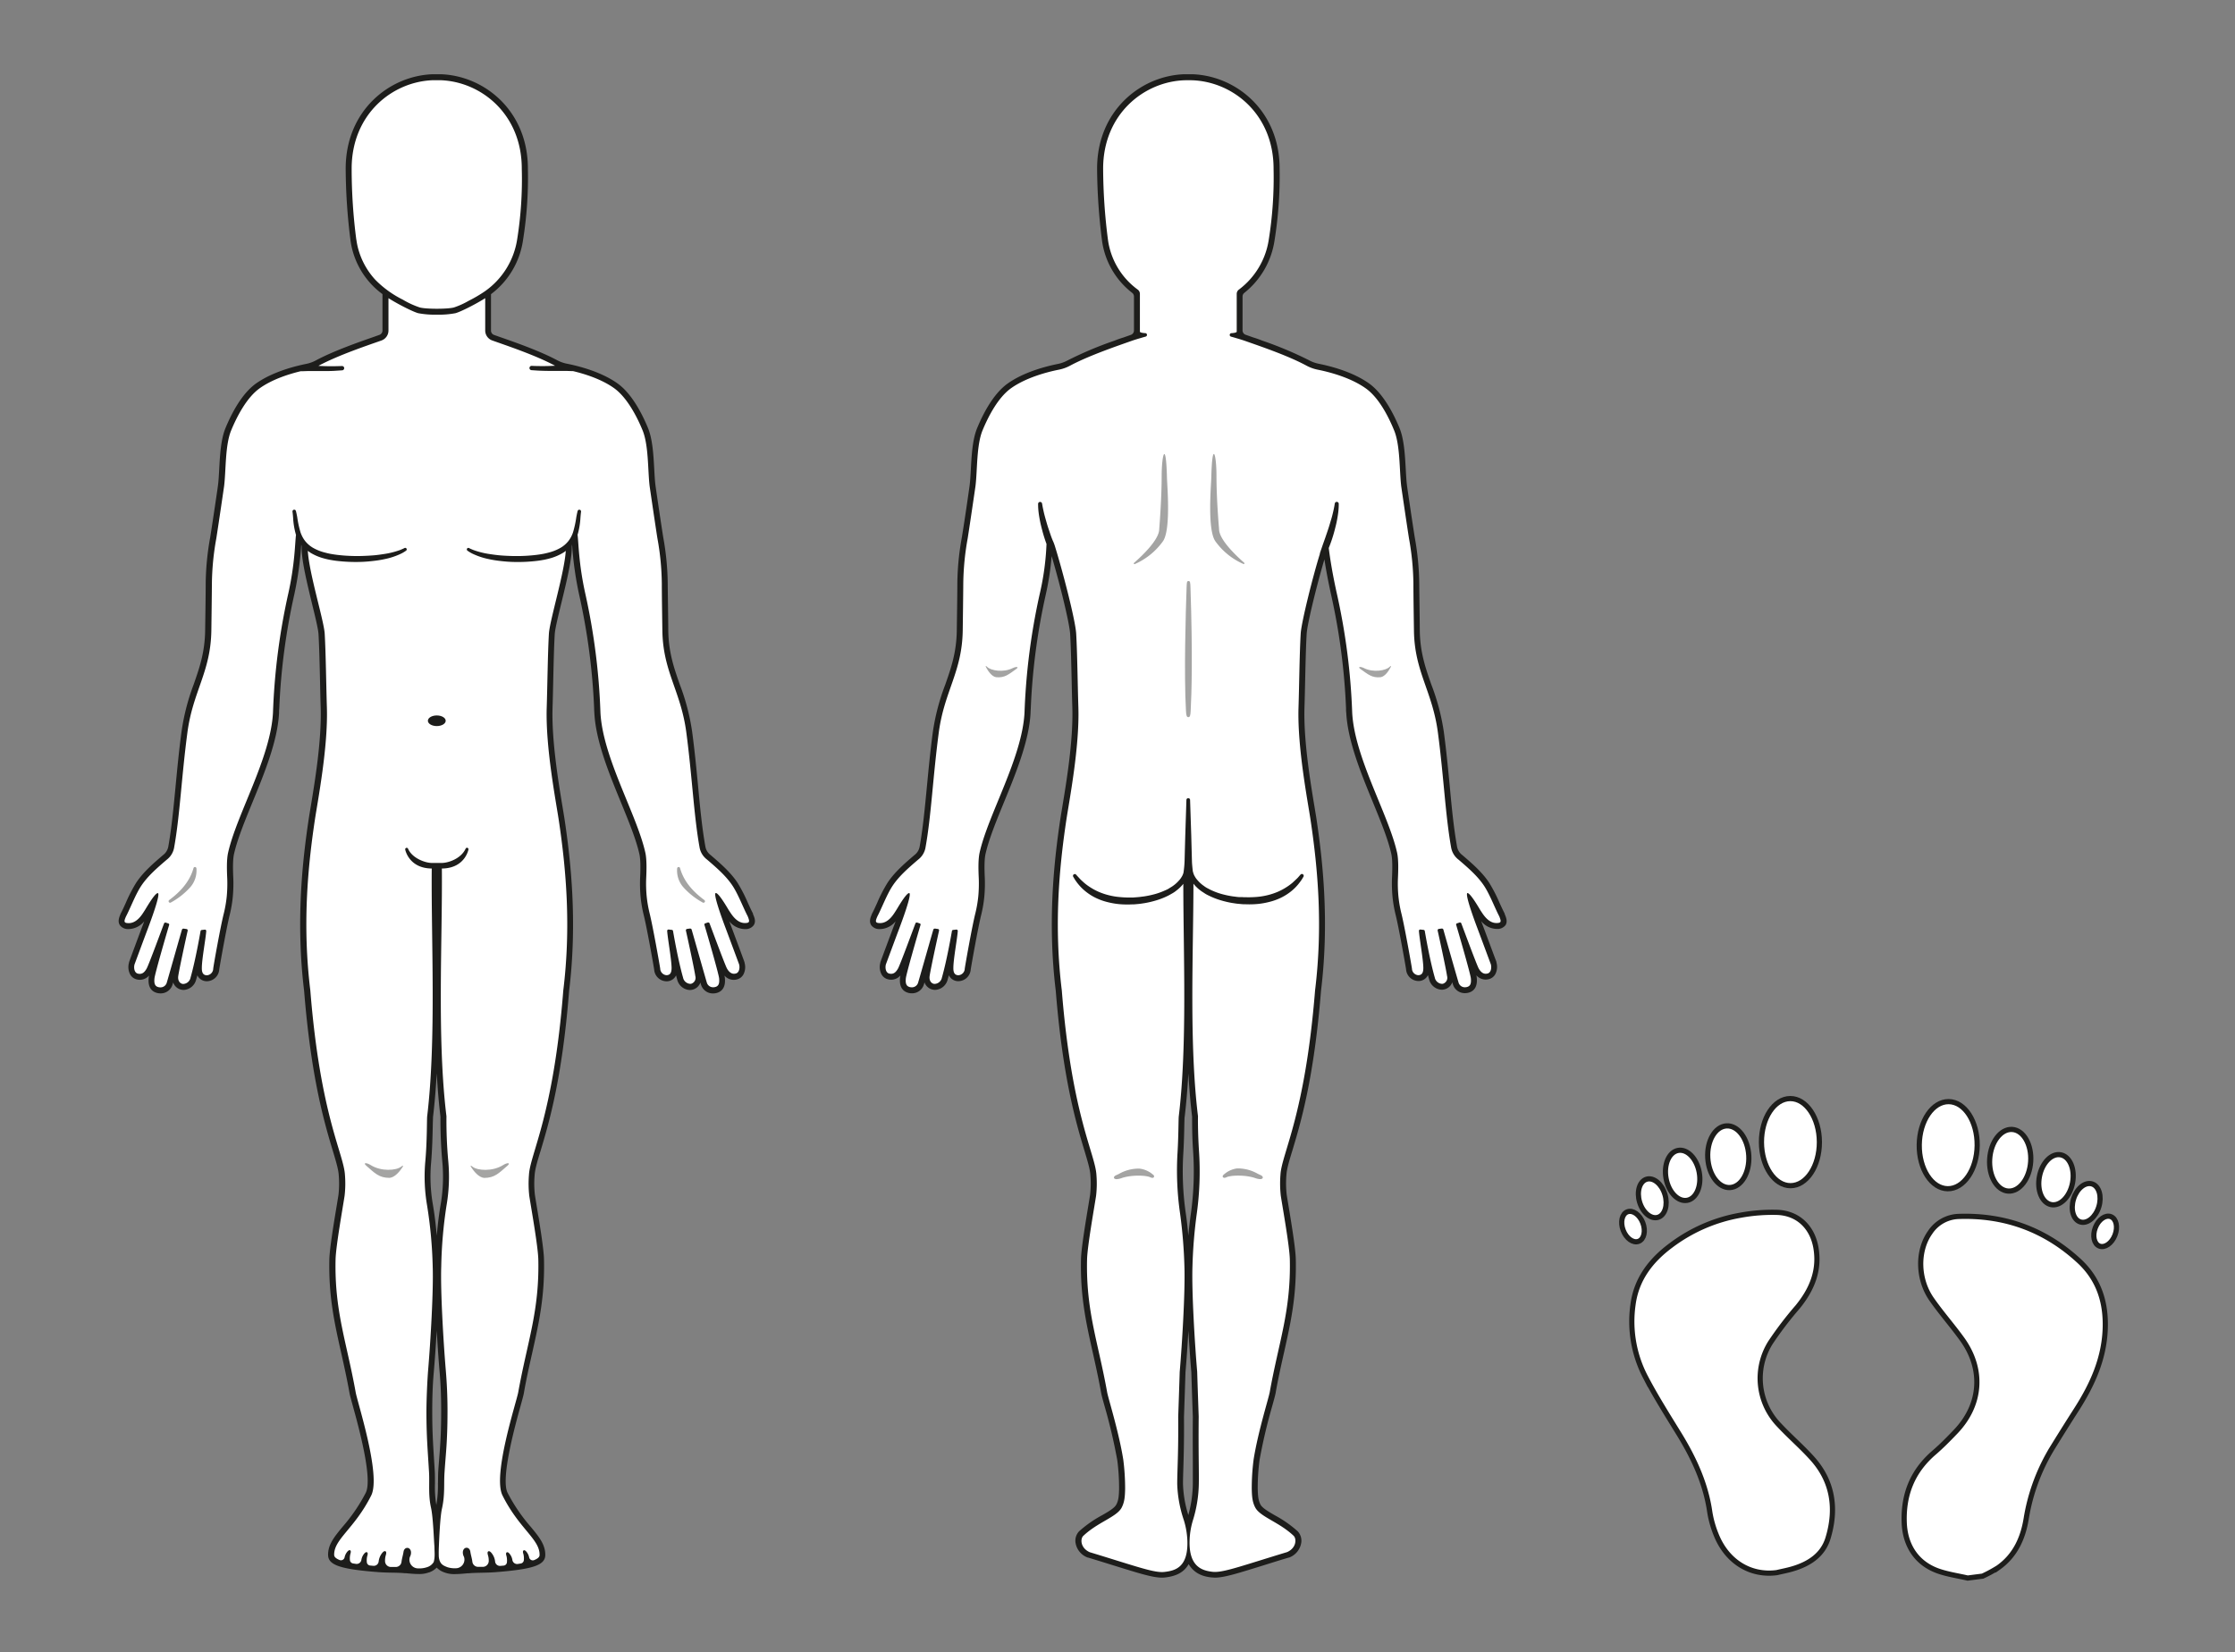 <svg xmlns="http://www.w3.org/2000/svg" viewBox="0 0 861.96 637.28" class="nk-size-ph nk-margin-auto nk-shading" id="inside-front-body">
  <rect x="0" y="0" width="861.96" height="637.28" fill="#808080" stroke="none"/>
  <defs>
    <style>
      .cls-1 {
        fill: none;
      }

      .cls-2,
      .cls-6 {
        fill: #fff;
      }

      .cls-3,
      .cls-4 {
        fill: #1d1d1b;
      }

      .cls-4 {
        opacity: 0.4;
      }

      .cls-5 {
        fill: #f2f3f4;
      }

      .cls-6 {
        stroke: #1d1d1b;
        stroke-miterlimit: 10;
        stroke-width: 2px;
      }
    </style>
  </defs>
  <g id="Layer_2" data-name="Layer 2">
    <g id="Layer_1-2" data-name="Layer 1">
      <rect class="cls-1" width="861.96" height="637.28"></rect>
      <path class="cls-2" d="M289.29,353.05l0-.08c-.64-1.22-1.31-2.69-2-4.25a55.75,55.75,0,0,0-3.87-7.57c-2.61-4-6.59-7.37-10.1-10.38a6.45,6.45,0,0,1-2.5-4.21c-1.21-6.74-2-14.64-2.78-23-.65-6.75-1.32-13.73-2.3-21.12a84.34,84.34,0,0,0-4.72-18c-2.26-6.45-4.39-12.54-4.51-21.26-.06-4.4-.18-13.6-.21-18a104.51,104.51,0,0,0-1.71-17.67c-1-6.27-3-19.95-3-20.08-.24-1.88-.36-4.14-.49-6.53-.29-5.24-.62-11.18-2.31-15.29-2.29-5.56-6.12-13-11.37-16.69-6.1-4.33-14.43-6.45-18.85-7.34a14.68,14.68,0,0,1-4.12-1.49c-6.58-3.54-16.1-6.88-21.79-8.87l-2.52-.89a3.06,3.06,0,0,1-2-2.9V112.81a30.35,30.35,0,0,0,12.34-20.18,151.74,151.74,0,0,0,1.83-27.58c0-21.53-16.21-34.64-32.5-35.12l-2.46,0-.24,0c-16.28.48-32.49,13.6-32.49,35.15a221,221,0,0,0,1.83,27.53,29.44,29.44,0,0,0,12.34,20.2v14.62a3.06,3.06,0,0,1-2,2.9l-2.52.89c-5.69,2-15.21,5.33-21.79,8.87a14.68,14.68,0,0,1-4.12,1.49c-4.42.89-12.75,3-18.85,7.34-5.25,3.73-9.08,11.13-11.37,16.69-1.7,4.11-2,10-2.31,15.29-.13,2.39-.26,4.65-.49,6.52,0,.14-2,13.82-3,20.09a103.58,103.58,0,0,0-1.71,17.67c0,4.41-.15,13.61-.21,18-.12,8.72-2.25,14.81-4.51,21.26a84.91,84.91,0,0,0-4.73,18c-1,7.39-1.65,14.37-2.3,21.12-.8,8.37-1.56,16.27-2.77,23a6.43,6.43,0,0,1-2.51,4.21c-3.5,3-7.48,6.41-10.09,10.38a55.75,55.75,0,0,0-3.87,7.57c-.71,1.56-1.37,3-2.05,4.33-.53,1.25-.89,2.28-.35,3.11a2.62,2.62,0,0,0,2.3.9c3.61.11,5.78-3.35,6.72-4.81.08-.14.16-.25.22-.34L57,351c1.18-2,2-3.25,2.64-4.09-.49,1.92-1.57,5.32-3.65,10.86-1.18,3.11-3.28,8.79-4.4,11.8-.4,1.07-.67,1.81-.75,2a4.9,4.9,0,0,0,.31,3.54,2.63,2.63,0,0,0,1.65,1.3c1.28.34,3.11.2,4.58-2.43.65-1.17,3.17-7.88,5.7-14.66L64,357h0c-1,3.28-5.36,18.31-5.55,20.31-.11,1.06-.38,3.86,2.43,4.46a3.55,3.55,0,0,0,4.32-2.52c.24-.75,1.71-5.91,3.13-10.89,1.07-3.77,2.12-7.45,2.6-9.09l.23,0c-.77,3.42-3.14,14.3-3.54,17.09a3.41,3.41,0,0,0,2.52,4.09c1.83.35,3.6-1,4.21-3.09,1.67-5.84,3.19-14.07,3.83-17.72l.24,0c-.12,1.23-.38,3.06-.66,5a86.7,86.7,0,0,0-1,8.71c0,3,1.5,3.77,2.8,3.86a3.62,3.62,0,0,0,3.63-3.42c.17-1.26,2.85-16.41,4.1-21.35a48.51,48.51,0,0,0,1.13-6.6,54.84,54.84,0,0,0,.19-6.93c-.11-2.45-.31-7,.29-9.72,1.29-5.81,4.16-12.79,7.19-20.18,4.73-11.51,9.61-23.4,10.16-34.06l.08-1.67a246.75,246.75,0,0,1,5.78-44,128.52,128.52,0,0,0,2.73-19.76c0-.56.08-1.12.12-1.65a5.21,5.21,0,0,0,1.68,1.79,1.55,1.55,0,0,1,.86,1.68c0,4.92,2.13,13.59,4,21.23,1.25,5.07,2.42,9.86,2.55,12,.29,5,.44,11.79.59,18.37.08,3.5.15,6.95.25,10,.39,12.75-2.28,28.88-3.88,38.53-.31,1.85-.57,3.43-.75,4.65-2.33,15.49-5,39.17-1.76,66,2.7,33.79,7.9,51.09,11,61.42,1.28,4.26,2.2,7.33,2.34,9.67a41.15,41.15,0,0,1-.11,7.89c-.17,1-.41,2.49-.69,4.18-1.08,6.55-2.73,16.44-2.82,20.52-.31,14.16,1.93,24.14,4.51,35.69,1.09,4.88,2.22,9.93,3.26,15.71.14.77.6,2.44,1.24,4.75,2.35,8.53,7.86,28.5,4.9,34.42a65.92,65.92,0,0,1-9,13.31c-3.17,3.83-5.46,6.6-5.35,10.21.09,2.82,5,4.25,18.14,5.26,1.77.14,3.56.17,5.29.21s3.46.07,5,.21l.44,0c3,.28,6.38.6,8.42-.25a5.35,5.35,0,0,0,3.05-2.37l.09-.21c.08-.28.14-.55.2-.83a4.9,4.9,0,0,0,3.42,3.39l.16.06a9.54,9.54,0,0,0,3.55.52c1.49,0,3.14-.16,4.68-.3l.48-.05c1.5-.14,3.18-.17,5-.21s3.52-.07,5.29-.21c13.13-1,18.05-2.44,18.14-5.26.11-3.61-2.18-6.38-5.35-10.21a65.92,65.92,0,0,1-9-13.31c-3-5.92,2.55-25.89,4.9-34.42.64-2.31,1.1-4,1.24-4.75,1-5.78,2.16-10.83,3.26-15.71,2.58-11.55,4.82-21.53,4.5-35.69-.09-4.08-1.73-14-2.81-20.51-.28-1.7-.53-3.15-.69-4.19a40.33,40.33,0,0,1-.11-7.89c.14-2.34,1.06-5.41,2.34-9.67,3.11-10.33,8.31-27.63,11-61.38,3.28-26.84.57-50.53-1.76-66-.18-1.22-.44-2.8-.75-4.65-1.6-9.64-4.27-25.78-3.88-38.53.1-3.08.17-6.52.25-10,.15-6.59.3-13.4.59-18.39.13-2.16,1.33-7.09,2.6-12.31,1.81-7.43,3.85-15.82,4-20.55a11.63,11.63,0,0,0,1.88-3.51c.16-.43.33-.88.56-1.38.08.78.15,1.75.22,2.71a126,126,0,0,0,2.73,19.76,247.62,247.62,0,0,1,5.78,44l.08,1.67c.55,10.66,5.43,22.55,10.15,34.06,3,7.39,5.91,14.37,7.2,20.18.6,2.73.4,7.27.29,9.72a54.84,54.84,0,0,0,.19,6.93,48.51,48.51,0,0,0,1.13,6.6c1.25,4.94,3.93,20.09,4.1,21.35a3.61,3.61,0,0,0,3.63,3.42c1.3-.09,2.84-.83,2.79-3.86a83.49,83.49,0,0,0-1-8.71c-.28-1.91-.54-3.74-.66-5l.24,0c.64,3.66,2.16,11.9,3.83,17.72.61,2.14,2.38,3.44,4.21,3.09a3.39,3.39,0,0,0,2.51-4.09c-.39-2.78-2.76-13.67-3.53-17.09l.23,0c.48,1.64,1.54,5.36,2.62,9.16,1.41,4.95,2.87,10.07,3.11,10.82a3.55,3.55,0,0,0,4.32,2.52c2.8-.6,2.54-3.4,2.43-4.46-.19-2-4.58-17-5.55-20.31h0l.89,2.38c2.53,6.79,5.06,13.52,5.71,14.69,1.47,2.63,3.3,2.77,4.58,2.43a2.63,2.63,0,0,0,1.65-1.3,4.92,4.92,0,0,0,.28-3.62c-.05-.14-.32-.88-.72-1.95-1.12-3-3.23-8.69-4.4-11.8A113.54,113.54,0,0,1,277.23,347c.61.85,1.46,2.14,2.63,4.08.26.43.45.74.54.87s.14.21.22.35c.94,1.46,3.14,4.93,6.71,4.81a2.63,2.63,0,0,0,2.31-.9C290.18,355.33,289.82,354.3,289.29,353.05Zm-121,239.84a90.91,90.91,0,0,0-1.14-11.61,40.22,40.22,0,0,1-.67-9.1c0-1.47,0-3-.06-4.46-.11-1.77-.21-3.41-.31-5-.38-6-.68-10.79-.68-18.29,0-5.78.18-10.45.55-14.71,1-10.82,2.2-31.41,1.87-41.24a177.21,177.21,0,0,0-2.22-24,63.42,63.42,0,0,1-.65-16.28c.46-5.39.57-11,.64-14.39,0-1.57,0-2.8.09-3.16,2.57-21.5,2.23-47.28,1.94-70-.13-9.58-.25-18.65-.15-26.79h1.85c.09,8.15,0,17.21-.17,26.78-.32,22.64-.69,48.31,1.95,70,0,3.13,0,10.2.7,17.24a64.48,64.48,0,0,1-.62,16.74A176.22,176.22,0,0,0,169,488.51c-.33,9.75.91,30.28,1.86,41.09.37,4.35.56,9.12.56,14.59,0,9-.39,13.86-.77,18.57-.14,1.64-.27,3.28-.38,5.06-.09,1.37-.09,2.71-.1,4.12a42.39,42.39,0,0,1-.84,9.73A89.3,89.3,0,0,0,168.32,592.89Z"></path>
      <path class="cls-3" d="M290.42,352.46l0-.08c-.63-1.19-1.29-2.64-2-4.18a57.34,57.34,0,0,0-4-7.75c-2.71-4.11-6.76-7.58-10.33-10.64a5.23,5.23,0,0,1-2.08-3.47c-1.2-6.69-2-14.57-2.76-22.91-.65-6.76-1.32-13.75-2.31-21.17A85,85,0,0,0,262.17,264c-2.22-6.35-4.33-12.34-4.44-20.86,0-3.31-.18-13.37-.21-18a105.76,105.76,0,0,0-1.73-17.88c-1-6.25-3-19.92-3-20.06-.23-1.8-.35-4-.48-6.41-.3-5.34-.63-11.4-2.4-15.7-2.36-5.72-6.32-13.34-11.81-17.25-6.3-4.46-14.82-6.64-19.34-7.54A13.57,13.57,0,0,1,215,139c-6.66-3.59-16.25-6.95-22-8.95l-2.51-.89a1.78,1.78,0,0,1-1.13-1.7v-14a31.65,31.65,0,0,0,12.32-20.64A153.1,153.1,0,0,0,203.59,65c0-22.27-16.79-35.83-33.66-36.37l-.37,0h-2.23l-.35,0c-16.87.54-33.66,14.1-33.66,36.39a224.66,224.66,0,0,0,1.86,27.71,30.74,30.74,0,0,0,12.33,20.71v14a1.79,1.79,0,0,1-1.13,1.7l-2.51.89c-5.72,2-15.31,5.36-22,8.95a13.69,13.69,0,0,1-3.77,1.37c-4.52.9-13,3.08-19.34,7.54-5.49,3.91-9.45,11.53-11.81,17.25-1.77,4.3-2.11,10.36-2.4,15.7-.13,2.37-.25,4.61-.49,6.44,0,.11-2,13.78-3,20a104.74,104.74,0,0,0-1.73,17.88c0,4.62-.17,14.68-.21,18-.12,8.52-2.22,14.51-4.44,20.86A85.55,85.55,0,0,0,70,282.26c-1,7.42-1.65,14.41-2.3,21.17-.8,8.34-1.56,16.22-2.76,22.91a5.27,5.27,0,0,1-2.08,3.47c-3.57,3.06-7.62,6.53-10.33,10.64a57.34,57.34,0,0,0-4,7.75c-.7,1.54-1.35,3-2,4.18l-.05.08,0,.1c-.5,1.19-1.19,2.82-.24,4.29a3.89,3.89,0,0,0,3.35,1.48h.14a8,8,0,0,0,5.9-3q-.35,1-.75,2c-1.17,3.1-3.28,8.78-4.39,11.79l-.73,2,0,.09,0,.08a6.08,6.08,0,0,0,.43,4.52,3.93,3.93,0,0,0,2.43,1.91,5,5,0,0,0,1.31.18,4.75,4.75,0,0,0,3.57-1.65c-.08.41-.14.73-.16.94-.4,4.12,1.65,5.44,3.43,5.83a5.79,5.79,0,0,0,1.16.12,4.76,4.76,0,0,0,4.64-3.51l.21-.7A4.32,4.32,0,0,0,70,381.73a4.47,4.47,0,0,0,.82.08,5.23,5.23,0,0,0,4.85-4.07c.15-.51.3-1,.44-1.58a4,4,0,0,0,3.46,2.29h.3a4.86,4.86,0,0,0,4.68-4.52c.17-1.25,2.83-16.3,4.07-21.2a48.89,48.89,0,0,0,1.16-6.82,55.57,55.57,0,0,0,.2-7.09c-.1-2.22-.31-6.83.26-9.39,1.27-5.7,4.12-12.63,7.13-20,4.54-11.06,9.69-23.6,10.25-34.47,0-.51,0-1.07.08-1.68a246.35,246.35,0,0,1,5.75-43.78,128.28,128.28,0,0,0,2.73-19.48,4.13,4.13,0,0,1,.15,1.27c0,5.08,2.15,13.82,4,21.54,1.23,5,2.39,9.74,2.51,11.76.29,5,.44,11.76.59,18.34.08,3.56.15,6.93.25,10,.39,12.63-2.27,28.69-3.86,38.28-.31,1.86-.57,3.44-.76,4.67-2.34,15.55-5.06,39.34-1.77,66.32,2.72,33.89,7.94,51.26,11.06,61.64,1.25,4.17,2.16,7.19,2.29,9.38a39.13,39.13,0,0,1-.1,7.61c-.16,1-.4,2.49-.68,4.18-1.09,6.58-2.74,16.53-2.84,20.69-.31,14.31,1.94,24.36,4.54,36,1.09,4.87,2.22,9.9,3.25,15.66.15.83.59,2.43,1.26,4.86,2.12,7.66,7.74,28,5,33.52a65.89,65.89,0,0,1-8.89,13.06c-3.22,3.9-5.77,7-5.64,11.06.12,3.79,4.81,5.37,19.31,6.49,1.81.14,3.62.18,5.36.21s3.41.07,4.87.21l.44,0c1.55.14,3.31.31,4.9.31a10.54,10.54,0,0,0,4-.62l.08,0a7.48,7.48,0,0,0,2.92-1.85,7.37,7.37,0,0,0,2.88,1.82l.15.06a10.43,10.43,0,0,0,4,.62c1.56,0,3.29-.16,4.82-.31l.48,0c1.45-.14,3.11-.17,4.86-.21s3.56-.07,5.37-.21c14.5-1.12,19.19-2.7,19.31-6.49.12-4.09-2.42-7.16-5.64-11.06a65.89,65.89,0,0,1-8.89-13.06c-2.74-5.49,2.88-25.86,5-33.52.67-2.43,1.11-4,1.26-4.86,1-5.76,2.16-10.79,3.25-15.66,2.6-11.64,4.85-21.69,4.53-36-.09-4.16-1.74-14.11-2.83-20.69-.28-1.69-.52-3.14-.68-4.18a38.34,38.34,0,0,1-.1-7.61c.13-2.19,1-5.21,2.29-9.38,3.12-10.38,8.34-27.75,11-61.64,3.3-27,.57-50.77-1.76-66.32-.19-1.23-.45-2.81-.76-4.67-1.59-9.59-4.25-25.65-3.86-38.28.1-3.09.17-6.46.25-10,.15-6.58.3-13.38.59-18.34.12-2.05,1.31-6.93,2.57-12.09,1.87-7.69,4-16.4,4-21.21a4.56,4.56,0,0,1,.13-1.24,131.87,131.87,0,0,0,2.75,19.45,246.35,246.35,0,0,1,5.75,43.78c0,.61.05,1.17.08,1.68.56,10.87,5.71,23.41,10.25,34.47,3,7.34,5.86,14.27,7.13,20,.57,2.56.36,7.17.26,9.39a55.57,55.57,0,0,0,.2,7.09,48.89,48.89,0,0,0,1.16,6.82c1.24,4.9,3.9,19.95,4.07,21.2a4.86,4.86,0,0,0,4.68,4.52h.3a4,4,0,0,0,3.46-2.29c.14.54.29,1.07.43,1.58a5.25,5.25,0,0,0,4.86,4.07,4.47,4.47,0,0,0,.82-.08,4.32,4.32,0,0,0,3.28-2.81c.09.33.16.57.2.7a4.78,4.78,0,0,0,4.65,3.51,5.79,5.79,0,0,0,1.16-.12c1.78-.39,3.83-1.71,3.43-5.83a8.9,8.9,0,0,0-.17-.94,4.78,4.78,0,0,0,3.58,1.65,5,5,0,0,0,1.31-.18,3.93,3.93,0,0,0,2.43-1.91,6.08,6.08,0,0,0,.43-4.52l0-.08,0-.09-.73-2c-1.11-3-3.22-8.69-4.39-11.79l-.76-2a8,8,0,0,0,5.91,3h.14a3.89,3.89,0,0,0,3.35-1.48c1-1.47.26-3.1-.25-4.29Zm-153-260a211.33,211.33,0,0,1-1.8-27.43c0-21.07,15.82-33.68,31.56-34.1l.13,0h2.22l.13,0c15.75.42,31.57,13,31.57,34.1a146.83,146.83,0,0,1-1.8,27.43A30,30,0,0,1,187,112.35a52.28,52.28,0,0,1-6.26,3.67,30.32,30.32,0,0,1-5.66,2.56c-2.41.67-10.79.67-13.19,0a33.3,33.3,0,0,1-6.53-3,39.51,39.51,0,0,1-10.59-7.65,28.71,28.71,0,0,1-6.2-10.56A26.36,26.36,0,0,1,137.45,92.48Zm31.48,479.46a44,44,0,0,1-.62,8.53,41.12,41.12,0,0,1-.53-8.28c0-1.49,0-3-.06-4.54-.11-1.78-.21-3.41-.31-5-.38-6-.68-10.76-.68-18.22,0-5.74.18-10.38.55-14.6.38-4.38.82-10.37,1.18-16.6.35,6.17.78,12.1,1.16,16.45s.56,9,.56,14.48c0,8.93-.39,13.77-.77,18.46-.13,1.62-.26,3.29-.38,5.09C168.94,569.15,168.94,570.57,168.93,571.94ZM167,430.84c.64-5.39,1.1-11,1.43-16.86.33,5.74.79,11.34,1.44,16.71,0,1.41-.07,8.89.71,17.29a63.17,63.17,0,0,1-.6,16.4c-.65,3.75-1.15,7.78-1.54,12.17-.38-4.42-.89-8.47-1.54-12.24a62.3,62.3,0,0,1-.63-16c.46-5.44.57-11.1.64-14.48C166.94,432.53,167,431.14,167,430.84ZM287.31,356h-.09c-3.27,0-5.3-3.72-6-4.71-.48-.71-3.75-6.55-5.08-6.86h-.06c-1.32,0,3,11.52,3.83,13.71,1.59,4.22,4.91,13.2,5.12,13.75.37,1.28.12,3.22-1.24,3.58a3.27,3.27,0,0,1-.73.1c-1,0-1.93-.66-2.7-2.05s-5.73-14.81-6.72-17.41a.48.48,0,0,0-.47-.31.69.69,0,0,0-.2,0l-1,.34a.45.45,0,0,0-.3.56c.82,2.71,5.48,18.74,5.67,20.64.2,2.08-.23,3.06-1.63,3.37a4,4,0,0,1-.68.07,2.51,2.51,0,0,1-2.46-1.9c-.42-1.36-4.95-17.33-5.83-20.35a.59.59,0,0,0-.57-.4l-.14,0-1.06.15a.53.53,0,0,0-.44.63c.57,2.51,3.21,14.61,3.63,17.54a2.39,2.39,0,0,1-1.69,3l-.39,0a3,3,0,0,1-2.65-2.4c-1.89-6.6-3.56-16.24-3.87-18a.5.5,0,0,0-.42-.4l-1.23-.14h-.1a.5.5,0,0,0-.5.55c.18,2.88,1.65,10.82,1.7,14.23,0,1.92-.57,2.74-1.84,2.83h-.14a2.62,2.62,0,0,1-2.41-2.54c-.18-1.28-2.85-16.44-4.12-21.46a48.26,48.26,0,0,1-1.1-6.43,51.78,51.78,0,0,1-.19-6.81c.12-2.74.3-7.19-.32-10-3.27-14.73-16.42-36.6-17.32-54.06A250.17,250.17,0,0,0,225.74,229c-2.58-11.59-2.57-19.47-3-22.78,0-.11.09-.22.12-.33a30.12,30.12,0,0,0,1-6.24c.11-1.48.23-2.29.23-2.29a.68.68,0,0,0-.5-.75.66.66,0,0,0-.82.48s-.23.87-.5,2.34A39.12,39.12,0,0,1,221,205.3a11.08,11.08,0,0,1-1.76,3.34,10.81,10.81,0,0,1-3.17,2.71,17.92,17.92,0,0,1-4.26,1.72c-.78.21-1.56.4-2.34.55l-1.25.21-1.21.17a65,65,0,0,1-9.78.44c-1.56-.05-3.08-.12-4.5-.25s-2.77-.32-4-.51a31.35,31.35,0,0,1-5.8-1.42c-.68-.24-1.17-.47-1.52-.62l-.54-.27a.59.59,0,0,0-.61,1l.51.35a12.16,12.16,0,0,0,1.58.89,27.27,27.27,0,0,0,6,2,41.15,41.15,0,0,0,4.15.7c1.47.18,3,.33,4.65.4a62.5,62.5,0,0,0,10.15-.41c.44-.06.85-.11,1.31-.19l1.26-.22c.88-.18,1.74-.39,2.57-.63a19.87,19.87,0,0,0,4.76-2.08c.36-.23.71-.47,1-.72-.52,8.48-6.21,26.87-6.51,32-.44,7.66-.56,19.54-.84,28.43-.48,15.37,3.52,35.9,4.64,43.37,2.9,19.28,4.75,41.27,1.75,65.74C213.46,430.21,204.45,445,204,453.13a42.18,42.18,0,0,0,.12,8.1c.78,5,3.38,19.51,3.49,24.57.44,19.95-4.23,31.61-7.75,51.2-.66,3.7-10,32-6.05,39.81,6.45,12.9,14.48,16.92,14.28,23,0,.75-.78,1.38-2.08,1.9a1.44,1.44,0,0,1-1.93-1,5,5,0,0,0-.67-1.69c-.32-.5-.94-1.31-1.44-1.07s-.22,1.11-.12,1.4a7,7,0,0,1,.18,2.36,1.43,1.43,0,0,1-1.2,1.32l-1.15.18a1.85,1.85,0,0,1-2.07-1.53,4.93,4.93,0,0,0-.72-1.9c-.32-.5-.92-1.3-1.43-1.06s-.22,1.11-.13,1.4a7.06,7.06,0,0,1,.18,2.39,1.42,1.42,0,0,1-1.28,1.33l-1.28.11a1.89,1.89,0,0,1-2-1.61,6.18,6.18,0,0,0-.93-2.73c-.38-.6-1.1-1.55-1.67-1.28-.38.17-.41.71-.12,1.63a6.91,6.91,0,0,1,.26,2.07,2.29,2.29,0,0,1-2.22,2.29l-1.83,0a2.24,2.24,0,0,1-2.27-2c-.18-1.42-.59-2.54-.78-3.87-.31-2-2.58-2-2.87,0a3.41,3.41,0,0,0,.42,2,3.34,3.34,0,0,1-3.12,4.41h-.22a8.79,8.79,0,0,1-3.14-.44c-1.52-.63-2.9-1.1-3.23-4-.06-1.52,0-3.23,0-3.23.11-2.75.47-12,1.21-15.28,1.23-5.49.69-9.76,1-14,.44-7,1.15-11.59,1.15-23.76q0-7.95-.68-15.88c-.89-10.69-2.06-30.22-1.74-39.71A173.71,173.71,0,0,1,172.2,465a65.6,65.6,0,0,0,.69-17.08,173.78,173.78,0,0,1-.71-17.38c-3.69-30.23-1.51-67.95-1.77-95.58H171c8.34-.36,9.65-7.23,9.66-7.29a.57.57,0,0,0-1.08-.35c-1.84,4-6.89,5.51-9.18,5.51,0,0-3.86,0-3.86,0-2.51,0-7.56-1.78-9.17-5.49a.56.56,0,0,0-.69-.32.57.57,0,0,0-.4.65c0,.06,1.33,6.93,9.66,7.29h.57c-.26,27.65,1.81,65.63-1.76,95.58-.15,1.25,0,9.61-.74,17.58a65.61,65.61,0,0,0,.67,16.62,173.3,173.3,0,0,1,2.2,23.77c.32,9.44-.84,28.81-1.73,39.53-.38,4.53-.69,12-.69,16.52,0,9.44.5,14.74,1,23.19.25,4.35-.34,8.84.76,13.72.85,3.79,1.11,12.77,1.33,15,0,2.21.3,3.94-.29,6a4.59,4.59,0,0,1-2.64,2,8.91,8.91,0,0,1-3.16.44h-.27a3.34,3.34,0,0,1-3.11-4.41,3.41,3.41,0,0,0,.42-2c-.29-2-2.56-2-2.87,0-.2,1.33-.6,2.45-.78,3.87a2.24,2.24,0,0,1-2.28,2l-1.82,0A2.28,2.28,0,0,1,148.5,602a6.91,6.91,0,0,1,.26-2.07c.29-.93.25-1.46-.12-1.63-.58-.27-1.3.68-1.68,1.28a6.44,6.44,0,0,0-.93,2.73,1.88,1.88,0,0,1-2,1.61l-1.28-.11a1.42,1.42,0,0,1-1.28-1.33,6.82,6.82,0,0,1,.18-2.39c.09-.29.37-1.17-.13-1.4s-1.12.56-1.44,1.06a5.08,5.08,0,0,0-.71,1.9,1.86,1.86,0,0,1-2.07,1.53l-1.15-.18a1.43,1.43,0,0,1-1.2-1.32,7,7,0,0,1,.18-2.36c.09-.29.37-1.17-.12-1.4s-1.12.57-1.44,1.07a5,5,0,0,0-.68,1.69,1.43,1.43,0,0,1-1.92,1c-1.3-.52-2.06-1.15-2.09-1.9-.19-6.11,7.84-10.13,14.29-23,3.89-7.8-5.39-36.11-6-39.81-3.52-19.59-8.2-31.25-7.75-51.2.11-5.06,2.71-19.57,3.48-24.57a41.28,41.28,0,0,0,.13-8.1c-.49-8.17-9.5-22.92-13.35-71.11-3-24.47-1.15-46.46,1.75-65.74,1.12-7.47,5.11-28,4.64-43.37-.28-8.89-.4-20.77-.84-28.43-.3-5.13-6-23.23-6.52-32q.51.38,1,.72a19.87,19.87,0,0,0,4.76,2.08c.83.24,1.69.45,2.57.63l1.26.22c.46.08.87.13,1.3.19a62.67,62.67,0,0,0,10.16.41c1.61-.07,3.18-.22,4.65-.4a40.94,40.94,0,0,0,4.14-.7,27.2,27.2,0,0,0,6-2,12.16,12.16,0,0,0,1.58-.89l.51-.35a.59.59,0,0,0-.61-1l-.55.27c-.34.15-.83.38-1.51.62a31.57,31.57,0,0,1-5.8,1.42c-1.23.19-2.57.39-4,.51s-2.94.2-4.5.25a65,65,0,0,1-9.78-.44l-1.21-.17-1.25-.21c-.78-.15-1.56-.34-2.34-.55a18,18,0,0,1-4.27-1.72,11.07,11.07,0,0,1-3.17-2.71,11.55,11.55,0,0,1-1.76-3.34,38.9,38.9,0,0,1-1.26-5.84c-.27-1.47-.5-2.33-.5-2.33a.67.67,0,0,0-1.32.26s.12.81.23,2.29a29.46,29.46,0,0,0,1,6.24c0,.11.08.22.12.33-.42,3.3-.41,11.18-3,22.78a250.17,250.17,0,0,0-5.88,45.84c-.9,17.46-14.05,39.33-17.32,54.06-.63,2.8-.44,7.25-.32,10a53.61,53.61,0,0,1-.19,6.81,48.26,48.26,0,0,1-1.1,6.43c-1.28,5-4,20.18-4.12,21.46a2.62,2.62,0,0,1-2.41,2.54h-.15c-1.26-.09-1.86-.91-1.83-2.83,0-3.41,1.52-11.35,1.7-14.23a.51.51,0,0,0-.5-.55H79l-1.24.14a.5.5,0,0,0-.41.4c-.31,1.77-2,11.41-3.87,18a3,3,0,0,1-2.65,2.4l-.39,0c-1.3-.25-1.9-1.54-1.7-3,.42-2.93,3.07-15,3.64-17.54a.53.53,0,0,0-.44-.63l-1.06-.15-.15,0a.58.58,0,0,0-.56.4c-.89,3-5.41,19-5.83,20.35a2.51,2.51,0,0,1-2.46,1.9,4,4,0,0,1-.68-.07c-1.4-.31-1.83-1.29-1.63-3.37.18-1.9,4.85-17.93,5.67-20.64a.45.45,0,0,0-.3-.56l-1-.34a.63.63,0,0,0-.19,0,.48.48,0,0,0-.47.31c-1,2.6-5.87,15.89-6.72,17.41s-1.66,2.05-2.7,2.05a3.2,3.2,0,0,1-.73-.1c-1.36-.36-1.61-2.3-1.24-3.58.21-.55,3.53-9.53,5.12-13.75.82-2.19,5.15-13.71,3.83-13.71h-.07c-1.32.31-4.59,6.15-5.08,6.86-.67,1-2.7,4.71-6,4.71H49.6c-1.9,0-1.86-.65-1-2.59,1.75-3.33,3.62-8.38,5.83-11.74,2.46-3.73,6.06-6.87,9.91-10.16a7.48,7.48,0,0,0,2.84-4.8c2.18-12.07,2.85-27.34,5.09-44.19,2.12-16,9-23.32,9.24-39.36.06-4.4.18-13.6.21-18a103.25,103.25,0,0,1,1.7-17.52c1-6.35,3-20.11,3-20.11.77-6.07.35-15.79,2.73-21.56,2.31-5.59,6.07-12.73,11-16.25s11.41-5.52,15.81-6.58H116l.68,0,1.77-.06c1.47,0,3.46,0,5.46,0s4,0,5.54-.12l2.51-.17a.83.83,0,0,0-.09-1.66s-4,.18-7.91,0l-1.1-.05L123,141c7.63-4.1,19.4-8,24.18-9.7a4.08,4.08,0,0,0,2.64-3.86V115c3.58,2.28,9.34,5.2,11.45,5.79a34.07,34.07,0,0,0,7.2.57,34.11,34.11,0,0,0,7.21-.57c2.11-.59,7.87-3.51,11.45-5.79v12.43a4.08,4.08,0,0,0,2.64,3.86c4.78,1.72,16.55,5.6,24.17,9.7a.61.61,0,0,1,.14.07l-1.1.05c-4,.2-7.9,0-7.9,0a.83.83,0,0,0-.1,1.66l2.51.17c1.51.08,3.53.13,5.53.12s4,0,5.47,0l1.76.06.69,0c4.48,1.06,11,3.09,15.87,6.57s8.71,10.66,11,16.25c2.38,5.77,2,15.49,2.73,21.56,0,0,2,13.76,3,20.11a103.25,103.25,0,0,1,1.7,17.52c0,4.41.15,13.61.21,18,.21,16,7.12,23.32,9.24,39.36,2.23,16.85,2.91,32.12,5.08,44.19a7.49,7.49,0,0,0,2.85,4.8c3.85,3.29,7.45,6.43,9.91,10.16,2.21,3.36,4.08,8.41,5.83,11.74C289.17,355.39,289.21,356,287.31,356Z"></path>
      <path class="cls-4" d="M154.66,450c-1.84,1.46-7.63,1.93-11.75-.67-1.63-1-3-.93-1.68.25,3.25,2.82,4.89,4.71,9,4.71,2.06-.16,4-2.56,5-4.12C155.7,449.47,155.46,449.4,154.66,450Z"></path>
      <path class="cls-4" d="M75.22,334.4a.57.57,0,0,0-.59.42c-1.67,6-6.15,9.92-9.38,12.33a.57.57,0,0,0-.14.76.59.59,0,0,0,.49.27.48.48,0,0,0,.26-.07,28.33,28.33,0,0,0,7.29-5.67,9.74,9.74,0,0,0,2.6-7.56A.57.57,0,0,0,75.22,334.4Z"></path>
      <path class="cls-4" d="M186.72,454.31c4.07,0,5.71-1.89,9-4.71,1.35-1.18-.05-1.28-1.68-.25-4.12,2.6-9.91,2.13-11.76.67-.79-.62-1-.55-.55.17C182.73,451.75,184.66,454.15,186.72,454.31Z"></path>
      <path class="cls-4" d="M262.27,334.82a.55.55,0,0,0-.58-.42.57.57,0,0,0-.53.48,9.74,9.74,0,0,0,2.6,7.56,28.18,28.18,0,0,0,7.28,5.67.54.54,0,0,0,.27.07.59.59,0,0,0,.49-.27.57.57,0,0,0-.15-.76C268.43,344.74,263.94,340.84,262.27,334.82Z"></path>
      <path class="cls-3" d="M168.45,275.94c-1.9,0-3.43.92-3.43,2.05s1.53,2.05,3.43,2.05,3.44-.92,3.44-2.05S170.35,275.94,168.45,275.94Z"></path>
      <path class="cls-2" d="M579.14,353.05l0-.08c-.64-1.22-1.31-2.69-2-4.25a56.92,56.92,0,0,0-3.87-7.57c-2.61-4-6.59-7.37-10.1-10.38a6.45,6.45,0,0,1-2.5-4.21c-1.21-6.74-2-14.64-2.78-23-.65-6.75-1.32-13.73-2.3-21.12a84.34,84.34,0,0,0-4.72-18c-2.26-6.45-4.39-12.54-4.51-21.26-.06-4.4-.18-13.6-.21-18a104.51,104.51,0,0,0-1.71-17.67c-1-6.27-3-19.95-3-20.08-.24-1.88-.36-4.14-.49-6.53-.29-5.24-.62-11.18-2.31-15.29-2.29-5.56-6.12-13-11.37-16.69-6.1-4.33-14.43-6.45-18.85-7.34a14.68,14.68,0,0,1-4.12-1.49c-6.58-3.54-16.1-6.88-21.79-8.87l-2.52-.89a3.06,3.06,0,0,1-2-2.9V113.8a1.88,1.88,0,0,1,.75-1.53,30.79,30.79,0,0,0,11.59-19.64,154,154,0,0,0,1.88-27.58c0-21.53-16.23-34.64-32.55-35.12l-.12,0h-2.34l-.24,0c-16.32.48-32.55,13.6-32.55,35.15a229.56,229.56,0,0,0,1.89,27.53,29.79,29.79,0,0,0,11.58,19.66,1.87,1.87,0,0,1,.76,1.53v13.63a3.06,3.06,0,0,1-2,2.9l-2.52.89c-5.69,2-15.21,5.33-21.79,8.87a14.79,14.79,0,0,1-4.12,1.49c-4.42.89-12.75,3-18.85,7.34-5.25,3.73-9.08,11.13-11.37,16.69-1.7,4.11-2,10-2.31,15.29-.13,2.39-.26,4.65-.49,6.52,0,.14-2,13.82-3,20.09a103.58,103.58,0,0,0-1.71,17.67c0,4.41-.15,13.61-.21,18-.12,8.72-2.25,14.81-4.51,21.26a84.91,84.91,0,0,0-4.73,18c-1,7.39-1.65,14.37-2.3,21.12-.8,8.37-1.56,16.27-2.77,23a6.43,6.43,0,0,1-2.51,4.21c-3.5,3-7.48,6.42-10.09,10.38a55.75,55.75,0,0,0-3.87,7.57c-.71,1.56-1.37,3-2,4.33s-.89,2.28-.35,3.11a2.62,2.62,0,0,0,2.3.9c3.58.06,5.78-3.35,6.72-4.81.08-.14.16-.25.22-.34l.54-.88c1.17-1.94,2-3.24,2.63-4.08-.49,1.92-1.57,5.32-3.65,10.86-1.18,3.11-3.28,8.79-4.4,11.8-.4,1.07-.67,1.81-.75,2a4.9,4.9,0,0,0,.31,3.54,2.63,2.63,0,0,0,1.65,1.3c1.28.34,3.11.2,4.58-2.43.65-1.17,3.17-7.88,5.7-14.66l.9-2.41h0c-1,3.28-5.36,18.31-5.55,20.31-.11,1.06-.38,3.86,2.43,4.46a3.55,3.55,0,0,0,4.32-2.52c.23-.75,1.69-5.87,3.11-10.82,1.08-3.79,2.14-7.51,2.62-9.16l.23,0c-.77,3.42-3.14,14.3-3.54,17.09a3.41,3.41,0,0,0,2.52,4.09c1.83.35,3.6-1,4.21-3.09,1.67-5.82,3.19-14.06,3.83-17.72l.24,0c-.12,1.23-.38,3.06-.66,5a86.7,86.7,0,0,0-1,8.71c0,3,1.5,3.77,2.8,3.86a3.62,3.62,0,0,0,3.63-3.42c.17-1.26,2.85-16.41,4.1-21.35a50.1,50.1,0,0,0,1.13-6.6,54.84,54.84,0,0,0,.19-6.93c-.11-2.45-.31-7,.29-9.72C380.1,323.35,383,316.37,386,309c4.73-11.51,9.61-23.4,10.16-34.06l.08-1.67a246.75,246.75,0,0,1,5.78-44A101.62,101.62,0,0,0,404.5,211a20.77,20.77,0,0,1,.19-2.48h.14a13.08,13.08,0,0,1,1,2.48c3,9.63,7.85,28.36,8.15,33.51.29,5,.44,11.8.59,18.39.08,3.49.15,6.93.25,10,.39,12.75-2.28,28.89-3.88,38.53-.31,1.85-.57,3.43-.75,4.65-2.33,15.49-5,39.17-1.76,66,2.7,33.79,7.9,51.09,11,61.42,1.28,4.26,2.2,7.33,2.34,9.67a41.15,41.15,0,0,1-.11,7.89c-.17,1-.41,2.49-.69,4.18-1.08,6.55-2.73,16.44-2.82,20.52-.31,14.16,1.92,24.14,4.51,35.69,1.09,4.88,2.22,9.93,3.26,15.71.14.77.6,2.44,1.23,4.74a209,209,0,0,1,5,21.14,84.07,84.07,0,0,1,.71,11.35c-.07,2.65-.2,4.68-1.22,6.61-.87,1.65-3.25,3-6,4.64a44.3,44.3,0,0,0-8.57,6,4,4,0,0,0-.95,3.54,6,6,0,0,0,3.71,4.43l.12,0c3.93,1.19,7.32,2.24,10.27,3.16,10.76,3.34,15.67,4.86,19,4.48,3.86-.46,7.77-1.77,9.16-7.25,1.48,5.53,5.47,6.82,9.07,7.25a9.25,9.25,0,0,0,1.08.06c3.33,0,8.27-1.54,17.93-4.54,2.95-.92,6.34-2,10.27-3.16l.11,0a6.05,6.05,0,0,0,3.72-4.43,4,4,0,0,0-.95-3.54,44.61,44.61,0,0,0-8.57-6c-2.77-1.6-5.16-3-6-4.64-1-1.93-1.15-4-1.22-6.61a83.15,83.15,0,0,1,.71-11.31,210.37,210.37,0,0,1,5-21.18c.64-2.3,1.1-4,1.24-4.74,1-5.78,2.16-10.83,3.26-15.71,2.58-11.55,4.82-21.53,4.5-35.69-.09-4.08-1.73-14-2.81-20.51-.28-1.7-.53-3.15-.69-4.19a40.33,40.33,0,0,1-.11-7.89c.14-2.34,1.06-5.41,2.34-9.67,3.11-10.33,8.31-27.63,11-61.38,3.28-26.85.57-50.53-1.76-66-.18-1.22-.45-2.81-.75-4.66-1.6-9.64-4.27-25.77-3.88-38.52.1-3.08.17-6.52.25-10,.15-6.59.3-13.4.59-18.39s6.55-29.31,8.37-33.42l.33-.42a186.41,186.41,0,0,0,3.25,18.56,247.72,247.72,0,0,1,5.78,44l.08,1.67c.55,10.66,5.43,22.55,10.15,34.06,3,7.39,5.91,14.37,7.2,20.18.6,2.72.4,7.27.29,9.72a54.84,54.84,0,0,0,.19,6.93,48.51,48.51,0,0,0,1.13,6.6c1.25,4.94,3.93,20.09,4.1,21.35a3.63,3.63,0,0,0,3.63,3.42c1.3-.09,2.84-.83,2.79-3.86a86.15,86.15,0,0,0-1-8.7c-.28-1.92-.54-3.75-.66-5l.24,0c.64,3.65,2.15,11.88,3.83,17.72.61,2.14,2.38,3.44,4.21,3.09a3.39,3.39,0,0,0,2.51-4.09c-.41-2.92-2.84-14-3.53-17.09l.23,0c.47,1.62,1.51,5.26,2.57,9,1.44,5,2.92,10.23,3.16,11a3.55,3.55,0,0,0,4.32,2.52c2.8-.6,2.53-3.4,2.43-4.46-.19-2-4.58-17-5.55-20.31h0l.9,2.41c2.53,6.78,5.05,13.49,5.7,14.66,1.46,2.63,3.3,2.77,4.58,2.43a2.63,2.63,0,0,0,1.65-1.3,4.92,4.92,0,0,0,.28-3.62l-.66-1.78c-1.1-3-3.26-8.8-4.46-12A113.54,113.54,0,0,1,567.08,347c.61.85,1.46,2.14,2.63,4.09.26.42.45.73.54.86s.14.21.22.35c.93,1.44,3.09,4.81,6.6,4.81h.11a2.63,2.63,0,0,0,2.31-.9C580,355.33,579.67,354.3,579.14,353.05ZM458.3,589.36c-.22-1.1-.5-2.21-.84-3.32A47.2,47.2,0,0,1,455,572.33c0-1.69.06-3.58.13-6,.14-4.49.33-10.63.25-19.86.17-4.9.37-10.62.58-17.29.95-11.08,2.15-31,1.82-40.7A187.82,187.82,0,0,0,456.05,468a114.77,114.77,0,0,1-.94-23.16c.26-4.23.34-8.28.39-11,0-1.56.05-2.79.09-3.15,2.57-21.5,2.23-47.28,1.94-70-.1-7.72-.2-15-.18-21.84a12.21,12.21,0,0,1,.47-2.83,20.76,20.76,0,0,0,.44-2.11h.09a19.62,19.62,0,0,0,.44,2.05,11.57,11.57,0,0,1,.47,2.75c0,6.86-.09,14.21-.2,22-.32,22.64-.69,48.3,1.95,70-.05,2.82,0,8,.38,13.28a117.55,117.55,0,0,1-.86,24.3,189.49,189.49,0,0,0-1.65,20.31c-.33,9.67.87,29.62,1.82,40.64.21,6.72.41,12.43.58,17.28-.08,8.25,0,14.08,0,18.33,0,3.07.05,5.5,0,7.53a49,49,0,0,1-2.25,13.9C458.77,587.25,458.51,588.31,458.3,589.36Z"></path>
      <path class="cls-3" d="M580.31,352.56l0-.1,0-.08c-.63-1.19-1.29-2.64-2-4.18a57.34,57.34,0,0,0-4-7.75c-2.71-4.11-6.76-7.58-10.33-10.64a5.23,5.23,0,0,1-2.08-3.47c-1.2-6.69-2-14.57-2.76-22.91-.65-6.76-1.32-13.75-2.31-21.17A85,85,0,0,0,552,264c-2.22-6.35-4.33-12.34-4.44-20.86,0-3.31-.18-13.37-.21-18a105.76,105.76,0,0,0-1.73-17.88c-1-6.25-3-19.92-3-20.06-.23-1.8-.35-4-.48-6.41-.3-5.34-.63-11.4-2.4-15.7-2.36-5.72-6.32-13.34-11.81-17.25-6.3-4.46-14.82-6.64-19.34-7.54a13.57,13.57,0,0,1-3.77-1.37,142.59,142.59,0,0,0-18.17-7.61c-.93-.38-2.05-.79-3.26-1.15l-.54-.19-2.51-.89a1.78,1.78,0,0,1-1.13-1.7V114.34a1.77,1.77,0,0,1,.7-1.4,31.78,31.78,0,0,0,11.62-20.12A157,157,0,0,0,493.5,65c0-22.27-16.82-35.83-33.72-36.37l-.36,0h-2.23l-.37,0c-16.89.54-33.71,14.1-33.71,36.39v.06A230.8,230.8,0,0,0,425,92.76a30.69,30.69,0,0,0,11.63,20.18,1.8,1.8,0,0,1,.7,1.4v13.09a1.79,1.79,0,0,1-1.13,1.7l-2.51.89-.54.19c-1.21.36-2.33.77-3.26,1.15A142,142,0,0,0,411.75,139a13.69,13.69,0,0,1-3.77,1.37c-4.52.9-13.05,3.08-19.34,7.54-5.49,3.91-9.45,11.53-11.81,17.25-1.77,4.3-2.11,10.36-2.4,15.7-.13,2.37-.25,4.61-.49,6.44,0,.11-1.95,13.78-3,20a104.74,104.74,0,0,0-1.73,17.88c0,4.62-.17,14.68-.21,18-.12,8.52-2.22,14.51-4.44,20.86a85.55,85.55,0,0,0-4.79,18.23c-1,7.42-1.65,14.41-2.3,21.17-.8,8.34-1.56,16.22-2.76,22.91a5.27,5.27,0,0,1-2.08,3.47c-3.57,3.06-7.62,6.53-10.33,10.64a57.34,57.34,0,0,0-4,7.75c-.7,1.54-1.35,3-2,4.18l-.05.08,0,.1c-.5,1.19-1.19,2.82-.24,4.29a3.89,3.89,0,0,0,3.35,1.48h.14a8,8,0,0,0,5.9-3q-.35,1-.75,2c-1.17,3.11-3.28,8.79-4.4,11.8l-.72,1.95,0,.09,0,.08a6.08,6.08,0,0,0,.43,4.52,3.93,3.93,0,0,0,2.43,1.91,5,5,0,0,0,1.31.18,4.75,4.75,0,0,0,3.57-1.65c-.08.41-.14.73-.16.94-.4,4.12,1.65,5.44,3.43,5.83a5.79,5.79,0,0,0,1.16.12,4.76,4.76,0,0,0,4.64-3.51l.21-.7a4.32,4.32,0,0,0,3.28,2.81,4.45,4.45,0,0,0,.81.08,5.23,5.23,0,0,0,4.86-4.07c.15-.51.3-1,.44-1.58a4,4,0,0,0,3.46,2.29h.3a4.86,4.86,0,0,0,4.68-4.52c.17-1.25,2.83-16.3,4.07-21.2a48.89,48.89,0,0,0,1.16-6.82,55.57,55.57,0,0,0,.2-7.09c-.1-2.22-.31-6.83.26-9.39,1.27-5.7,4.12-12.63,7.13-20,4.54-11.06,9.69-23.6,10.25-34.47,0-.51.05-1.07.08-1.68a246.35,246.35,0,0,1,5.75-43.78,106.46,106.46,0,0,0,2.3-15c3,10.08,6.88,25.66,7.14,30.07.29,5,.44,11.76.59,18.34.08,3.56.15,6.93.25,10,.39,12.63-2.27,28.69-3.86,38.28-.31,1.86-.57,3.44-.76,4.67-2.34,15.55-5.06,39.34-1.77,66.32,2.72,33.89,7.94,51.26,11.06,61.64,1.25,4.17,2.16,7.19,2.29,9.38a39.13,39.13,0,0,1-.1,7.61c-.16,1-.4,2.49-.68,4.18-1.09,6.58-2.74,16.53-2.84,20.69-.31,14.31,1.94,24.36,4.54,36,1.09,4.87,2.22,9.9,3.25,15.66.15.82.59,2.43,1.26,4.85a209.51,209.51,0,0,1,4.94,21,82.55,82.55,0,0,1,.7,11.14c-.07,2.54-.18,4.35-1.08,6-.69,1.32-3,2.69-5.53,4.13a45.49,45.49,0,0,0-8.8,6.16,5.27,5.27,0,0,0-1.34,4.68,7.31,7.31,0,0,0,4.46,5.38l.13.06.13,0c3.93,1.19,7.32,2.25,10.26,3.16,9.85,3.06,14.79,4.6,18.29,4.6a10,10,0,0,0,1.25-.07c3.34-.4,7-1.44,9.06-5.15,2.57,4.41,7,4.93,8.87,5.15.4,0,.82.07,1.25.07,3.5,0,8.44-1.54,18.29-4.6,2.94-.91,6.33-2,10.25-3.16l.14,0,.13-.06a7.3,7.3,0,0,0,4.45-5.38,5.27,5.27,0,0,0-1.33-4.68,45.24,45.24,0,0,0-8.81-6.16c-2.48-1.44-4.83-2.81-5.53-4.13-.89-1.69-1-3.5-1.07-6.06a82.56,82.56,0,0,1,.7-11.12,209.51,209.51,0,0,1,4.94-21c.67-2.42,1.11-4,1.26-4.85,1-5.76,2.16-10.79,3.25-15.66,2.6-11.64,4.85-21.69,4.53-36-.09-4.16-1.74-14.11-2.83-20.69-.28-1.69-.52-3.14-.68-4.18a38.34,38.34,0,0,1-.1-7.61c.13-2.19,1-5.21,2.29-9.38,3.12-10.38,8.34-27.75,11.05-61.64,3.3-27,.57-50.77-1.76-66.32-.19-1.23-.45-2.81-.76-4.67-1.59-9.59-4.25-25.65-3.86-38.28.1-3.09.17-6.46.25-10,.15-6.58.3-13.38.59-18.34.25-4.25,4.4-20.62,6.85-28.77.54,3.57,1.37,8.16,2.59,13.68a246.35,246.35,0,0,1,5.75,43.78c0,.61,0,1.17.08,1.68.56,10.87,5.71,23.41,10.25,34.47,3,7.34,5.86,14.27,7.13,20,.57,2.56.36,7.17.26,9.39a55.57,55.57,0,0,0,.2,7.09,48.89,48.89,0,0,0,1.16,6.82c1.24,4.9,3.9,19.95,4.07,21.2a4.86,4.86,0,0,0,4.68,4.52h.3a4,4,0,0,0,3.46-2.29c.14.54.29,1.07.43,1.58a5.25,5.25,0,0,0,4.86,4.07,4.47,4.47,0,0,0,.82-.08,4.32,4.32,0,0,0,3.28-2.81c.09.33.16.57.2.7a4.78,4.78,0,0,0,4.65,3.51,5.79,5.79,0,0,0,1.16-.12c1.78-.39,3.83-1.71,3.43-5.83a8.9,8.9,0,0,0-.17-.94,4.78,4.78,0,0,0,3.58,1.65,5,5,0,0,0,1.31-.18,3.93,3.93,0,0,0,2.43-1.91,6.08,6.08,0,0,0,.43-4.52l0-.08,0-.09c0-.14-.33-.87-.72-1.95-1.12-3-3.23-8.69-4.4-11.8l-.76-2a8,8,0,0,0,5.91,3h.14a3.89,3.89,0,0,0,3.35-1.48C581.51,355.38,580.82,353.75,580.31,352.56Zm-122,231.81a44,44,0,0,1-2.07-12.09c0-1.66.06-3.53.13-5.88.14-4.49.33-10.63.25-19.91.17-4.87.37-10.56.58-17.24.37-4.35.78-10,1.12-16,.35,5.92.76,11.62,1.13,16,.21,6.67.4,12.35.58,17.22-.08,8.23,0,14,0,18.3,0,3.06,0,5.48,0,7.52A47,47,0,0,1,458.29,584.37Zm-1.43-153.53c.64-5.39,1.1-11,1.43-16.86.33,5.74.79,11.34,1.44,16.71,0,2.9,0,7.79.37,13a118.36,118.36,0,0,1-.83,24.32c-.39,2.7-.71,5.52-1,8.52-.26-3.09-.59-6-1-8.75a113,113,0,0,1-.93-22.91c.26-4.25.34-8.32.39-11C456.79,432.53,456.82,431.14,456.86,430.84ZM577.16,356h-.09c-3.27,0-5.3-3.72-6-4.71-.48-.71-3.75-6.55-5.08-6.86H566c-1.32,0,3,11.52,3.83,13.71,1.59,4.22,4.91,13.2,5.12,13.75.37,1.28.12,3.22-1.24,3.58a3.27,3.27,0,0,1-.73.1c-1,0-1.93-.66-2.7-2.05s-5.73-14.81-6.72-17.41a.48.48,0,0,0-.47-.31.69.69,0,0,0-.2,0l-1,.34a.45.45,0,0,0-.3.56c.82,2.71,5.48,18.74,5.67,20.64.2,2.08-.23,3.06-1.63,3.37a4.13,4.13,0,0,1-.68.07,2.51,2.51,0,0,1-2.46-1.9c-.42-1.36-5-17.33-5.83-20.35a.59.59,0,0,0-.57-.4l-.14,0-1.06.15a.53.53,0,0,0-.44.63c.57,2.51,3.21,14.61,3.63,17.54a2.39,2.39,0,0,1-1.69,3l-.39,0a3,3,0,0,1-2.65-2.4c-1.89-6.6-3.56-16.24-3.87-18a.5.5,0,0,0-.42-.4l-1.23-.14h-.1a.5.5,0,0,0-.5.55c.18,2.88,1.65,10.82,1.7,14.23,0,1.92-.57,2.74-1.84,2.83h-.14a2.62,2.62,0,0,1-2.41-2.54c-.18-1.28-2.85-16.44-4.12-21.46a46.7,46.7,0,0,1-1.1-6.43,51.78,51.78,0,0,1-.19-6.81c.12-2.74.3-7.19-.32-10-3.27-14.73-16.42-36.6-17.32-54.06A250.17,250.17,0,0,0,515.59,229c-1.75-7.89-2.67-13.84-3.14-17.64h0a54.75,54.75,0,0,0,2.26-6.81c.32-1.25.65-2.49.88-3.69s.41-2.31.53-3.28a26.65,26.65,0,0,0,.19-3.26.77.77,0,0,0-1.53-.11h0l-.14.84c-.09.53-.24,1.28-.45,2.19s-.47,2-.8,3.08-.68,2.32-1.07,3.51-.8,2.37-1.18,3.48l-1.06,3c-.3.89-.56,1.63-.74,2.14l-.27.83a1,1,0,0,0-.06.41c-2.48,7.89-7.12,26.2-7.38,30.72-.45,7.66-.56,19.54-.84,28.43-.48,15.37,3.52,35.9,4.64,43.37,2.9,19.28,4.75,41.27,1.75,65.74-3.86,48.19-12.87,62.94-13.35,71.11a42.18,42.18,0,0,0,.12,8.1c.78,5,3.38,19.51,3.49,24.57.44,19.95-4.23,31.61-7.75,51.2-.43,2.4-4.48,15.14-6.21,25.94a86.26,86.26,0,0,0-.72,11.49c.07,2.62.18,4.87,1.34,7.07,1.91,3.63,9.13,5.55,14.79,10.89,1.22,1.16,1.11,4.7-2.48,6.3-16.75,5.08-23.77,7.66-27.88,7.66a7.59,7.59,0,0,1-1-.06c-4.26-.5-9-2.23-8.75-11.94a29.68,29.68,0,0,1,1.27-7.87,50.05,50.05,0,0,0,2.29-14.15c.09-5-.18-11.74-.05-25.89-.17-4.89-.37-10.6-.58-17.32-.9-10.45-2.15-30.82-1.82-40.58a186.8,186.8,0,0,1,1.64-20.2,118.86,118.86,0,0,0,.87-24.51c-.37-5.66-.42-10.77-.38-13.26-3.43-28.14-1.79-62.74-1.75-89.68a1.1,1.1,0,0,0,.14.18,9.85,9.85,0,0,0,1.13,1.23,12.38,12.38,0,0,0,1.38,1.18c.5.41,1.07.73,1.63,1.11s1.18.69,1.83,1a28,28,0,0,0,4.15,1.63,36.94,36.94,0,0,0,4.61,1.11c.8.11,1.64.27,2.42.33l1.18.11.63.05.61,0a36.23,36.23,0,0,0,4.89-.08,29.69,29.69,0,0,0,4.71-.82,22.92,22.92,0,0,0,4.25-1.51,20.69,20.69,0,0,0,3.47-2.08,18.93,18.93,0,0,0,4.22-4.29,12,12,0,0,0,.91-1.38l.29-.49a.7.7,0,0,0-1.12-.81l-.38.43c-.25.27-.59.72-1.06,1.16s-1.05,1-1.73,1.62a22.18,22.18,0,0,1-2.48,1.79,22.7,22.7,0,0,1-3.19,1.68,24.92,24.92,0,0,1-3.83,1.27,25.9,25.9,0,0,1-4.3.7,38,38,0,0,1-4.54.1h-.57l-.55-.05L477.8,346c-.79-.06-1.5-.18-2.24-.26a35.7,35.7,0,0,1-4.31-.9,25.47,25.47,0,0,1-3.84-1.39c-.6-.25-1.14-.57-1.68-.84s-1-.59-1.46-.93a12.38,12.38,0,0,1-2.25-2,9.94,9.94,0,0,1-.77-.93c-.22-.3-.37-.6-.54-.86a5.8,5.8,0,0,1-.52-1.29l-.15-.48s-.32-2.51-.35-4c-.07-2.63-.17-6.14-.26-9.65l-.46-14a.71.71,0,0,0-1.41,0s-.22,7-.45,14c-.1,3.51-.19,7-.26,9.65a38.22,38.22,0,0,1-.43,4.5,6.34,6.34,0,0,1-.52,1.29c-.17.26-.32.56-.54.86s-.46.62-.77.93a12.38,12.38,0,0,1-2.25,2c-.44.34-1,.61-1.46.93s-1.08.59-1.68.84a25.87,25.87,0,0,1-3.84,1.39,36.11,36.11,0,0,1-4.31.9c-.74.08-1.45.2-2.24.26l-1.18.09-.55.05h-.58A37.88,37.88,0,0,1,432,346a25.73,25.73,0,0,1-4.3-.7,24.92,24.92,0,0,1-3.83-1.27,22.16,22.16,0,0,1-3.19-1.68,20.47,20.47,0,0,1-2.48-1.79c-.68-.61-1.29-1.15-1.73-1.62s-.81-.89-1.07-1.16l-.38-.43a.69.69,0,0,0-1.11.81l.29.49a13.09,13.09,0,0,0,.9,1.38,19.23,19.23,0,0,0,4.23,4.29,19.92,19.92,0,0,0,3.47,2.08,23.08,23.08,0,0,0,4.24,1.51,30.09,30.09,0,0,0,4.71.82,36.41,36.41,0,0,0,4.9.08l.61,0,.63-.05,1.18-.11c.78-.06,1.62-.22,2.42-.33a36.94,36.94,0,0,0,4.61-1.11,28.43,28.43,0,0,0,4.15-1.63c.64-.3,1.24-.67,1.83-1s1.13-.7,1.62-1.11a14.11,14.11,0,0,0,2.52-2.41l.14-.18c0,27,1.58,61.8-1.75,89.68-.13,1.07-.08,7.38-.49,14.18a115.5,115.5,0,0,0,1,23.36,188.27,188.27,0,0,1,1.67,20.43c.33,9.76-.92,30.13-1.82,40.58-.21,6.72-.41,12.44-.58,17.34.12,14.13-.38,20.92-.38,25.87a48,48,0,0,0,2.56,14,30.55,30.55,0,0,1,1.36,8c.3,10.06-4.49,11.45-8.78,11.95a7.59,7.59,0,0,1-1,.06c-4.12,0-11.14-2.58-27.88-7.66-3.59-1.6-3.71-5.14-2.48-6.3,5.65-5.34,12.88-7.26,14.79-10.89,1.16-2.2,1.27-4.45,1.34-7.07a86.26,86.26,0,0,0-.72-11.49c-1.73-10.8-5.78-23.54-6.21-25.94-3.52-19.59-8.2-31.25-7.75-51.2.11-5.06,2.71-19.57,3.48-24.57a41.28,41.28,0,0,0,.13-8.1c-.49-8.17-9.5-22.92-13.35-71.11-3-24.47-1.15-46.46,1.75-65.74,1.12-7.47,5.11-28,4.64-43.37-.28-8.89-.4-20.77-.84-28.43-.31-5.37-5.29-24.44-8.19-33.75a16.32,16.32,0,0,0-.88-2.29c-.14-.36-.38-.95-.52-1.32-.36-1-.73-2.15-1.11-3.25s-.74-2.39-1.06-3.51-.6-2.17-.8-3.08-.36-1.66-.45-2.19l-.15-.84h0a.77.77,0,0,0-1.53.11,26.65,26.65,0,0,0,.19,3.26c.12,1,.3,2.09.53,3.28s.55,2.44.88,3.69c.48,1.86,1.07,3.68,1.64,5.23A101.82,101.82,0,0,1,401,229a250.17,250.17,0,0,0-5.88,45.84c-.9,17.46-14.05,39.33-17.33,54.06-.62,2.8-.43,7.25-.31,10a53.61,53.61,0,0,1-.19,6.81,48.26,48.26,0,0,1-1.1,6.43c-1.28,5-3.95,20.18-4.12,21.46a2.62,2.62,0,0,1-2.41,2.54h-.15c-1.26-.09-1.86-.91-1.83-2.83,0-3.41,1.52-11.35,1.7-14.23a.51.51,0,0,0-.5-.55h-.1l-1.24.14a.5.5,0,0,0-.41.4c-.31,1.77-2,11.41-3.87,18a3,3,0,0,1-2.66,2.4l-.38,0c-1.3-.25-1.9-1.54-1.7-3,.42-2.93,3.07-15,3.64-17.54a.53.53,0,0,0-.44-.63l-1.06-.15-.15,0a.58.58,0,0,0-.56.4c-.89,3-5.41,19-5.84,20.35a2.49,2.49,0,0,1-2.45,1.9,4,4,0,0,1-.68-.07c-1.4-.31-1.83-1.29-1.63-3.37.18-1.9,4.85-17.93,5.67-20.64a.45.45,0,0,0-.3-.56l-1-.34a.63.63,0,0,0-.19,0,.48.48,0,0,0-.47.31c-1,2.6-5.87,15.89-6.72,17.41s-1.66,2.05-2.7,2.05a3.2,3.2,0,0,1-.73-.1c-1.36-.36-1.61-2.3-1.24-3.58.21-.55,3.53-9.53,5.12-13.75.82-2.19,5.15-13.71,3.83-13.71h-.07c-1.32.31-4.59,6.15-5.08,6.86-.67,1-2.7,4.71-6,4.71h-.09c-1.9,0-1.86-.65-1-2.59,1.75-3.33,3.62-8.38,5.83-11.74,2.46-3.73,6.06-6.87,9.91-10.16a7.48,7.48,0,0,0,2.84-4.8c2.18-12.07,2.85-27.34,5.09-44.19,2.12-16,9-23.32,9.24-39.36.06-4.4.18-13.6.21-18a103.25,103.25,0,0,1,1.7-17.52c1-6.35,3-20.11,3-20.11.77-6.07.35-15.79,2.73-21.56,2.31-5.59,6.07-12.73,11-16.25,6-4.28,14.46-6.37,18.46-7.16a15.58,15.58,0,0,0,4.4-1.6c7.5-4,19-7.85,23.91-9.61,1.09-.36,2.13-.69,3-.93,1.28-.39,2.15-.62,2.15-.62a.69.69,0,0,0,.5-.7.68.68,0,0,0-.73-.63h0s-2-.11-2-.58V113.33a2.05,2.05,0,0,0-.87-1.66A28.59,28.59,0,0,1,427.3,92.48a219.46,219.46,0,0,1-1.86-27.43c0-21.07,15.85-33.68,31.62-34.1l.13,0h2.23l.13,0c15.77.42,31.62,13,31.62,34.1a150.81,150.81,0,0,1-1.86,27.43,29.56,29.56,0,0,1-11.48,19.19,2.05,2.05,0,0,0-.87,1.66v14.59c0,.47-2,.58-2,.58h0a.68.68,0,0,0-.22,1.33s.86.23,2.15.62c.85.24,1.89.57,3,.93,4.93,1.76,16.42,5.57,23.91,9.61a15.76,15.76,0,0,0,4.41,1.6c4,.79,12.42,2.88,18.46,7.16,5,3.52,8.71,10.66,11,16.25,2.37,5.77,2,15.49,2.73,21.56,0,0,2,13.76,3,20.11a103.25,103.25,0,0,1,1.7,17.52c0,4.41.15,13.61.21,18,.21,16,7.12,23.32,9.24,39.36,2.23,16.85,2.91,32.12,5.08,44.19a7.49,7.49,0,0,0,2.85,4.8c3.85,3.29,7.45,6.43,9.91,10.16,2.21,3.36,4.08,8.41,5.83,11.74C579,355.39,579.06,356,577.16,356Z"></path>
      <path class="cls-4" d="M458.38,224.1h0c-.66,0-.68.52-.75,2.45-.34,9.57-1.05,33.38-.24,47.64.1,1.7.25,2.41.91,2.41h0c.66,0,.81-.72.9-2.43.35-6.51.81-21.35-.08-47.62C459.05,224.62,459,224.1,458.38,224.1Z"></path>
      <path class="cls-4" d="M447.07,204.06c0,4.15-6.81,10.49-9.67,13a.28.28,0,0,0,.29.48,26.29,26.29,0,0,0,10.8-8.76c3.15-4.4,1.64-21.52,1.57-24.45-.36-14.78-2.05-9.36-2.05-.46C448,192.94,447.07,204.06,447.07,204.06Z"></path>
      <path class="cls-4" d="M470.15,204.06s-1-11.2-1-20.48c0-8.75-1.67-13.91-2,.72-.07,2.93-1.58,20,1.57,24.45a26.29,26.29,0,0,0,10.8,8.76.28.28,0,0,0,.29-.48C477,214.55,470.15,208.21,470.15,204.06Z"></path>
      <path class="cls-4" d="M486.1,453.19l-1-.46a15.46,15.46,0,0,0-8-2.08h0A9.53,9.53,0,0,0,472,453c-.16.14-.66.54-.36,1s1,.24,1.49,0c1.73-.74,7.2-.92,10.94.37a6.45,6.45,0,0,0,1.92.41c.45,0,.81-.12,1-.45C487.17,453.7,486.4,453.33,486.1,453.19Z"></path>
      <path class="cls-4" d="M430.64,454.79a6.38,6.38,0,0,0,1.92-.41c3.74-1.29,9.22-1.11,10.95-.36.49.21,1.17.49,1.49,0s-.2-.9-.36-1a9.57,9.57,0,0,0-5.23-2.3,15.34,15.34,0,0,0-7.94,2.08l-1,.46c-.29.14-1.06.51-.8,1.15C429.83,454.67,430.2,454.79,430.64,454.79Z"></path>
      <path class="cls-4" d="M390.55,257.69c-3.63,1.81-8.37.94-9.78-.42-.6-.57-.81-.54-.47.1.73,1.38,2.13,3.52,3.82,3.82,3.36.34,4.88-1.09,7.8-3.16C393.13,257.17,392,257,390.55,257.69Z"></path>
      <path class="cls-4" d="M535.84,257.27c-1.41,1.36-6.16,2.23-9.78.42-1.44-.72-2.59-.52-1.37.34,2.92,2.07,4.43,3.5,7.8,3.16,1.69-.3,3.09-2.44,3.82-3.82C536.65,256.73,536.44,256.7,535.84,257.27Z"></path>
      <ellipse class="cls-6" cx="751.41" cy="441.72" rx="16.8" ry="11.17" transform="translate(300.49 1187.64) rotate(-89.3)"></ellipse>
      <ellipse class="cls-6" cx="775.32" cy="447.54" rx="11.91" ry="7.92" transform="translate(278.36 1192.15) rotate(-86.28)"></ellipse>
      <ellipse class="cls-6" cx="792.89" cy="454.98" rx="9.78" ry="6.5" transform="translate(198.15 1149.22) rotate(-79.26)"></ellipse>
      <ellipse class="cls-6" cx="804.53" cy="463.92" rx="7.67" ry="5.1" transform="translate(124.7 1096.63) rotate(-72.91)"></ellipse>
      <ellipse class="cls-6" cx="811.86" cy="474.9" rx="6.09" ry="4.05" transform="translate(74.21 1058.44) rotate(-68.67)"></ellipse>
      <ellipse class="cls-6" cx="690.53" cy="440.46" rx="11.17" ry="16.8" transform="translate(-1.56 2.46) rotate(-0.2)"></ellipse>
      <ellipse class="cls-6" cx="666.56" cy="446.08" rx="7.92" ry="11.91" transform="translate(-24.03 38.2) rotate(-3.22)"></ellipse>
      <ellipse class="cls-6" cx="648.93" cy="453.36" rx="6.5" ry="9.78" transform="translate(-70.25 122.55) rotate(-10.24)"></ellipse>
      <ellipse class="cls-6" cx="637.21" cy="462.2" rx="5.1" ry="7.67" transform="translate(-105.43 201.14) rotate(-16.59)"></ellipse>
      <ellipse class="cls-6" cx="629.79" cy="473.11" rx="4.05" ry="6.09" transform="translate(-127.07 254.84) rotate(-20.83)"></ellipse>
      <path class="cls-6" d="M758.85,608.64c-3.66-.85-7.43-1.39-11-2.59-8.54-2.88-13.15-9.84-13.46-18.85-.37-10.85,3.23-19.81,11.51-26.93,2.93-2.52,5.66-5.31,8.34-8.11,9.9-10.36,10.89-24,2.48-35.66-3.74-5.2-8-10-11.67-15.26-5.53-7.82-5.69-18.82-.68-25.89a13.71,13.71,0,0,1,10.9-6.18c17.9-.64,33.58,5.1,46.7,17.29,7.5,7,10.31,15.86,9.94,26.05-.42,11.54-4.94,21.49-11,31q-4.65,7.26-9.17,14.59a75.34,75.34,0,0,0-10.31,27.65c-1.23,7.55-4.28,14.3-10.8,18.89a54.44,54.44,0,0,1-6,3.26Z"></path>
      <path class="cls-6" d="M685.22,606.55c-10.22,1.33-19.3-4.28-23.42-14.79a39.2,39.2,0,0,1-2.4-8.59c-1.56-10.84-6-20.49-11.63-29.72-4.55-7.41-9.23-14.78-13.25-22.49a46.16,46.16,0,0,1-4.72-27.8c1.29-9.84,6.9-17.11,14.69-22.87a62.26,62.26,0,0,1,26.81-11.6,68.22,68.22,0,0,1,14.18-1.09c8.07.33,13.55,5.79,14.88,13.78,1.46,8.78-1.66,16.06-7.08,22.71a137.3,137.3,0,0,0-10.44,13.68,25.9,25.9,0,0,0,3.25,31.8c4.12,4.42,8.73,8.38,12.77,12.86,8.13,9,9.54,19.68,6.11,30.91-2,6.48-7.35,9.9-13.67,11.76C689.31,605.69,687.25,606.07,685.22,606.55Z"></path>
    </g>
  </g>
</svg>